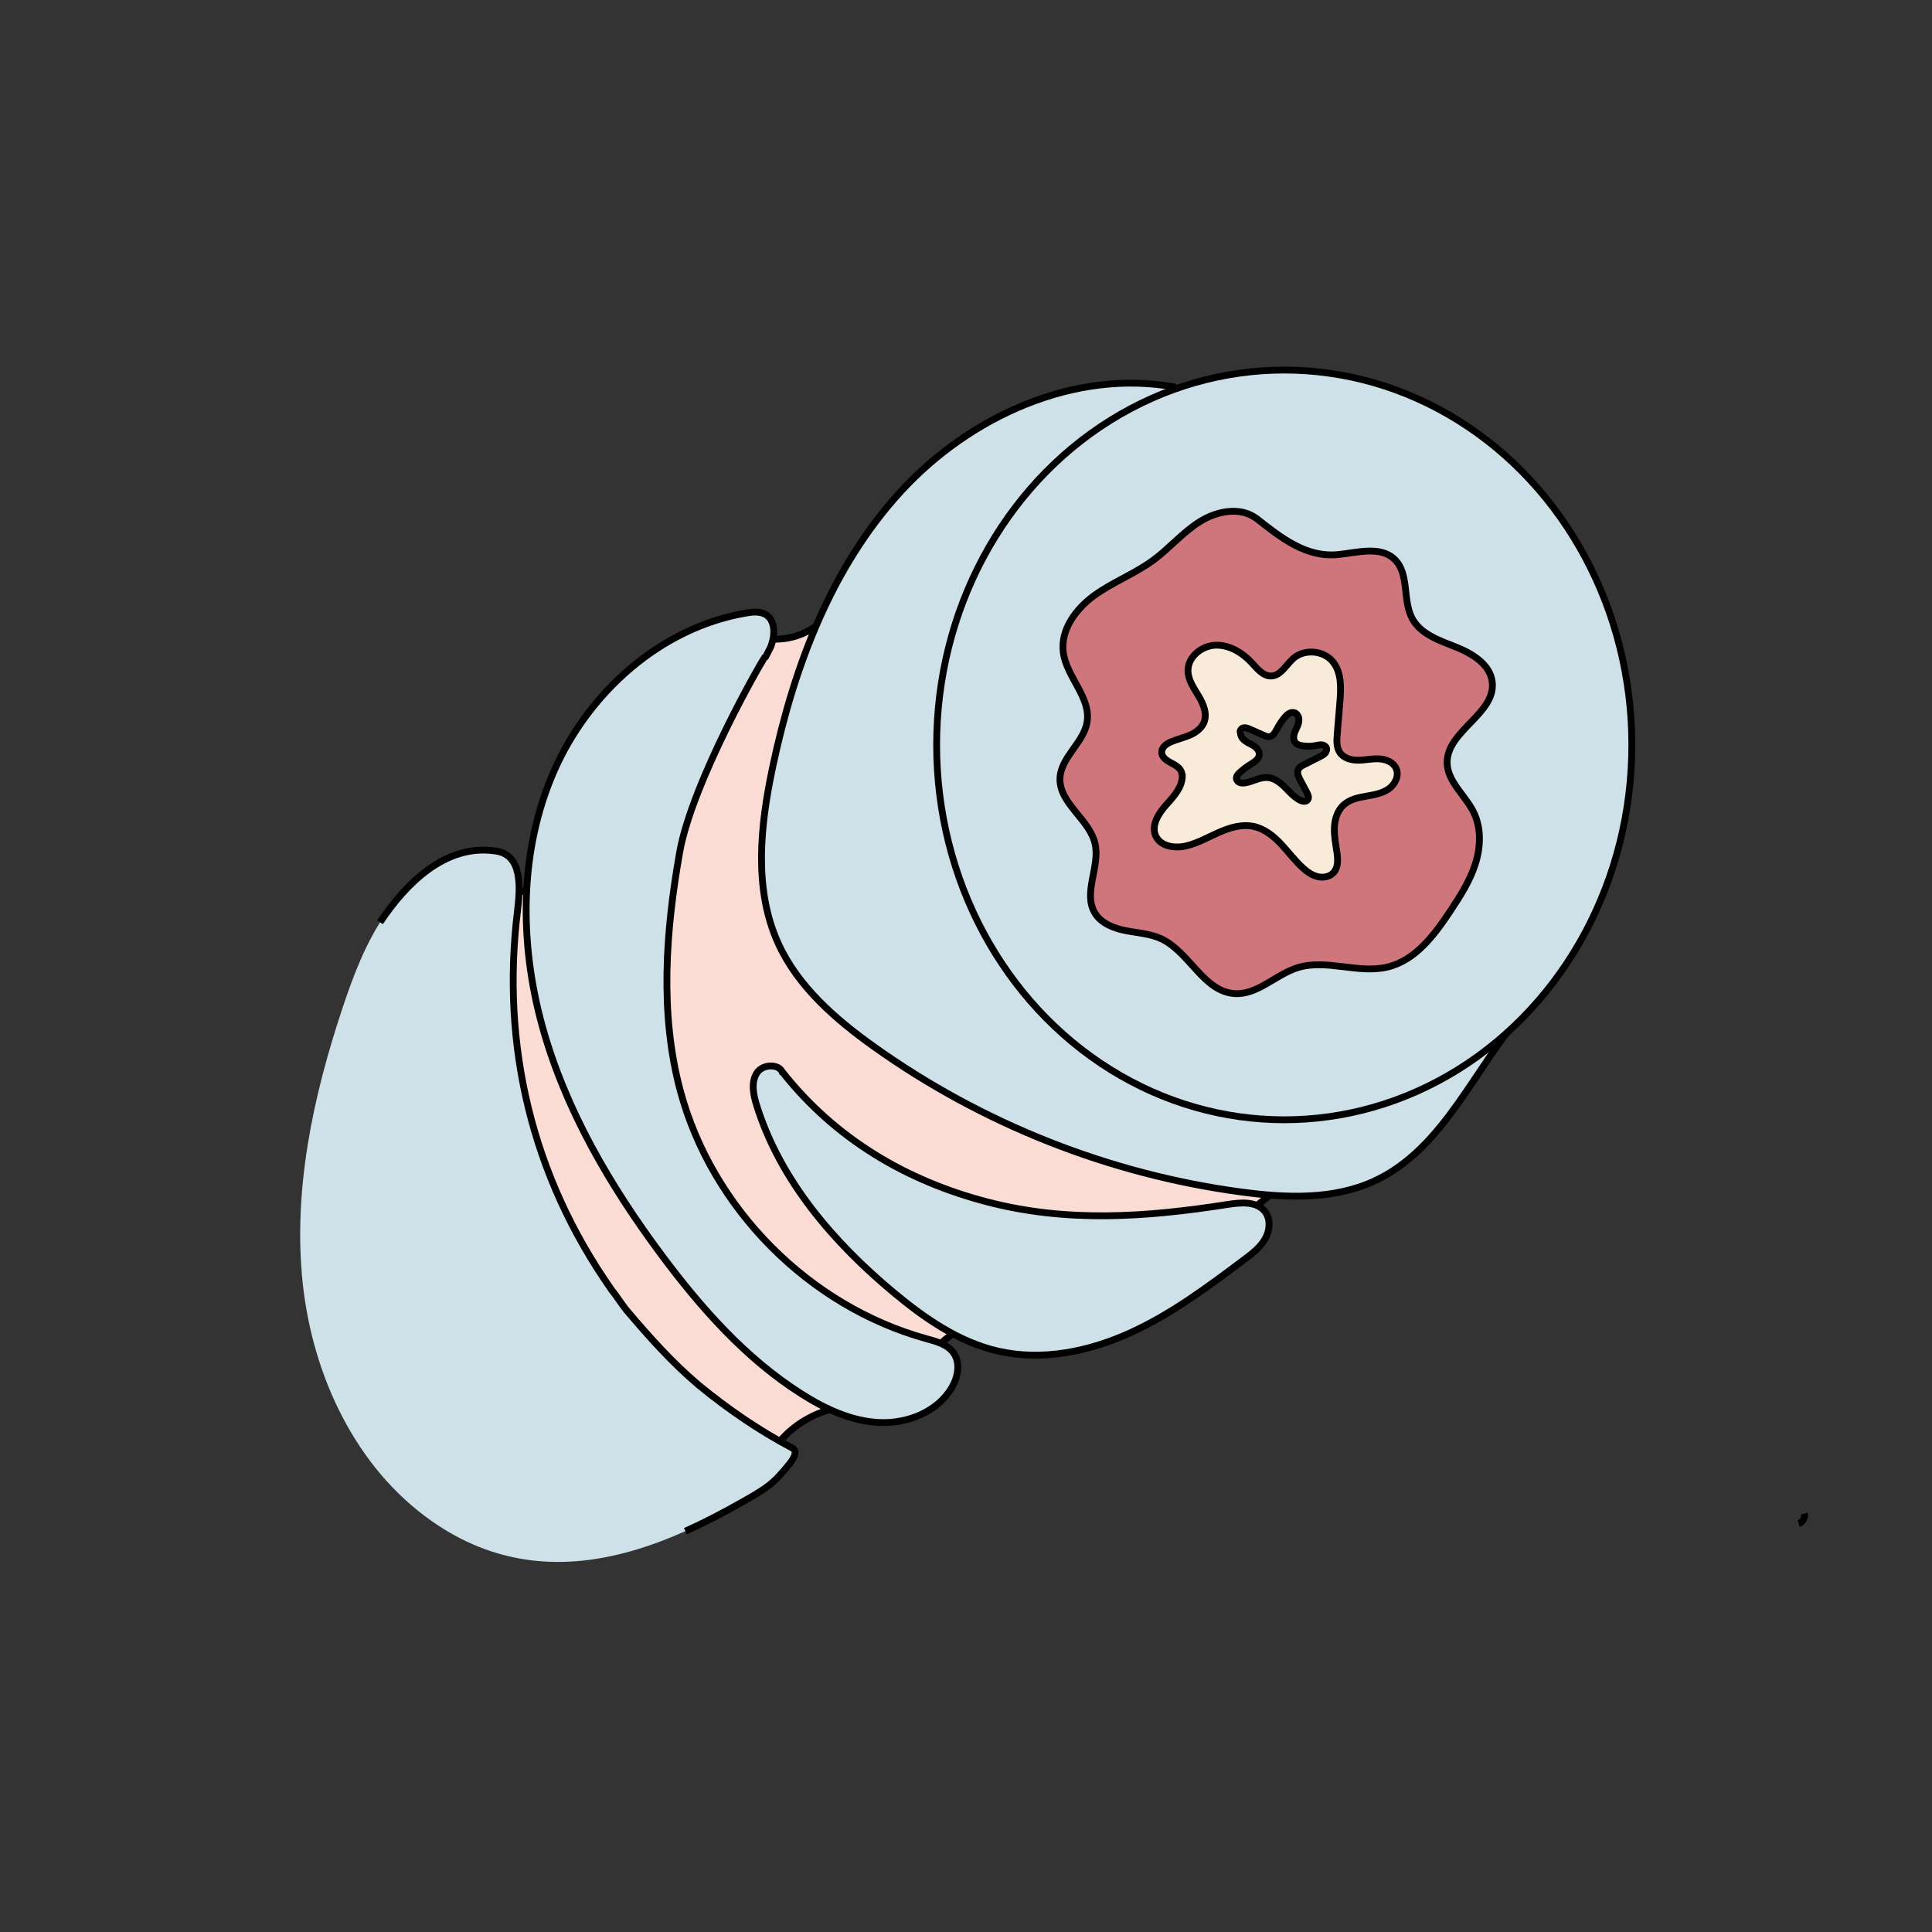 <?xml version="1.0" encoding="utf-8"?>
<!-- Generator: Adobe Illustrator 26.2.1, SVG Export Plug-In . SVG Version: 6.00 Build 0)  -->
<svg version="1.1" xmlns="http://www.w3.org/2000/svg" xmlns:xlink="http://www.w3.org/1999/xlink" x="0px" y="0px"
	 viewBox="0 0 1417.32 1417.32" style="enable-background:new 0 0 1417.32 1417.32;" xml:space="preserve">
<rect x="0" y="0" width="1417.32" height="1417.32" fill="#333333" stroke="none"/>
<style type="text/css">
	.st0{fill:#FADCD4;stroke:#000000;stroke-width:5;stroke-miterlimit:10;}
	.st1{fill:#CEE1E8;}
	.st2{fill:none;stroke:#000000;stroke-width:5;stroke-miterlimit:10;}
	.st3{fill:#CEE1E8;stroke:#000000;stroke-width:5;stroke-miterlimit:10;}
	.st4{fill:#CF767C;}
	.st5{fill:#F8EBD9;}
</style>
<g id="Layer_14">
	<path class="st0" d="M546.61,463.85c12.19,5.92,26.79,6.68,39.53,2.04c12.74-4.63,23.44-14.59,30.11-25.67
		c-11.58,48.63-23.23,97.8-23.29,147.78s12.53,101.64,44.59,140c40.25,48.17,103.96,68.45,164.09,86.46
		c58.32,17.46,116.65,34.92,174.97,52.38c-13.89-5.11-29.64,0.01-42.02,8.12s-22.68,19.07-34.91,27.42
		c-18.77,12.82-41.18,18.95-62.98,25.39c-38.57,11.39-76.66,24.41-114.13,39.01c-18.83,7.33-40.33,18.64-42.45,38.73
		c-105.19-34.28-189.47-126.36-214.35-234.15c-24.88-107.8,10.53-227.5,90.05-304.41"/>
</g>
<g id="Layer_15">
	<path class="st0" d="M360.06,647.81c14.77,9.31,35.46,8.01,48.95-3.08c-5.33,24.72,1.79,50.28,9.78,74.27
		c19.77,59.38,45.25,116.85,75.97,171.37c18.12,32.16,38.91,64.19,69.4,84.99c27.45,18.73,63.21,29.06,79.56,58
		c-32.09-8.12-68.76,9.98-81.83,40.4c-63.24-31.51-117.61-80.58-155.42-140.27s-58.93-129.82-60.39-200.46
		c-0.6-29.32,2.55-60.02,18.42-84.68"/>
</g>
<g id="Layer_12">
	<path class="st1" d="M580.84,1062.1c-70.45-36.41-127.83-96.78-162.78-167.97s-47.65-152.74-38.38-231.5
		c1.32-11.24,2.63-24.06-4.9-32.51c-7.86-8.83-21.82-8.57-33.17-5.24c-24.39,7.16-44.62,24.96-59,45.92
		c-14.38,20.96-23.49,45.03-31.5,69.15c-21.56,64.89-36.28,133.48-29.02,201.47s38.92,135.64,95.02,174.74
		c10.55,7.35,21.85,13.64,33.77,18.45c13.01,5.25,26.74,8.71,40.69,10.26c55.8,6.21,110.35-18.13,158.88-46.37
		c7.79-4.54,15.67-9.31,21.49-16.2c5.82-6.88,16.28-16.75,8.75-20.29"/>
</g>
<g id="Layer_12_copy">
	<path class="st2" d="M502.78,1123.25c14.45-6.44,28.48-13.8,42.22-21.63c6.51-3.71,13.15-7.37,19.09-11.96
		c5.37-4.15,9.87-9.41,14.16-14.65c2.47-3.02,8.46-10.32,2.43-13.01"/>
	<path class="st2" d="M580.84,1062.1c-24.2-12.9-46.2-27.9-68.2-45.9c-20-17-36-35-53-55c-4-5-7-10-11-15c-59-84-81-180-69-278
		c2-17,4-42-17-44c-36-5-65,24-83.83,52.39"/>
</g>
<g id="Layer_11">
	<path class="st3" d="M561.14,482.89c4.45-8.89,4.03-7.09,5.44-12.02c2.12-7.42,1.43-16.8-5.43-20.33
		c-4.14-2.13-9.09-1.6-13.68-0.83c-62.66,10.55-115.71,58.06-141.17,116.27s-25.41,125.49-8.52,186.74s49.64,117.09,87.6,168.05
		c28.88,38.78,61.54,75.69,102.33,101.64c17.42,11.08,36.82,20.23,57.45,21.15c20.62,0.92,42.62-7.82,53.07-25.62
		c4.56-7.77,6.51-18.17,1.26-25.49c-4.44-6.2-12.53-8.33-19.88-10.36c-86.14-23.81-157.33-95.51-180.52-181.82
		c-15.25-56.75-10.7-116.99-0.52-174.86c9.01-51.25,60.18-140.64,62.78-143.72"/>
</g>
<g id="Layer_10">
	<path class="st3" d="M574.43,788.24c-1.37-8.12-14.65-8.12-19.14-1.22c-4.49,6.91-2.66,16.02-0.2,23.89
		c17.17,55.04,56.5,100.71,100.84,137.56c22.54,18.73,47.41,36,75.96,42.63c32.37,7.51,66.76,0.5,97.02-13.22
		c30.27-13.72,57.12-33.82,83.71-53.76c5.77-4.33,11.7-8.83,15.34-15.07c3.63-6.24,4.41-14.72-0.09-20.37
		c-6.05-7.6-17.66-6.59-27.26-5.09c-59.88,9.38-117.82,13.42-176.47-1.89c-58.65-15.3-111.14-45.77-150.31-95.46"/>
	<path class="st3" d="M1323.73,1110.31c0.69,3.04-1.26,6.44-4.24,7.37"/>
</g>
<g id="Layer_9">
	<path class="st3" d="M862.37,284.05c-73.87-13.73-151.01,21.33-201.75,76.73s-78.26,128.48-93.8,201.99
		c-9.07,42.92-14.09,89.33,4.07,129.26c14.44,31.76,41.92,55.6,70.32,75.87c79.48,56.74,172.98,93.68,269.78,106.6
		c32.68,4.36,67.28,5.75,97.2-8.08c51.86-23.97,73.88-84.61,112.04-127.13c-65.16-30.02-130.32-60.03-195.49-90.05
		c-27.31-12.58-55.54-25.85-74.9-48.85c-30.58-36.33-32.33-89.33-21.79-135.63c10.54-46.3,31.57-89.73,41.81-136.09
		c3.44-15.58,4.06-35.23-9.38-43.82"/>
</g>
<g id="Layer_3">
	<path class="st1" d="M942.12,271.48c-140.83,0-255,123.12-255,275s114.17,275,255,275s255-123.12,255-275
		S1082.95,271.48,942.12,271.48z M969.8,555.16c-5.13,1.13-16.7,4.64-16.61,11.19c0.1,6.78,7.52,11.09,7.22,17.97
		c-0.18,4.15-4.92,6.02-7.98,3.3c-3.9-3.46-7.07-7.47-10.66-11.21c-3.86-4.02-8.13-3.71-12.68-6.01c-0.47-0.24-0.9-0.6-1.26-1.03
		c-0.28,0.24-0.56,0.48-0.83,0.73c-1.75,1.62-3.79,1.59-5.36,0.7c-2.31,1.36-4.75,2.48-7.23,3.09c-4.01,1-7.51-3.35-5.39-7.01
		c0.98-1.7,2.61-2.38,4.19-3.42c2.01-1.32,3.61-3.16,5.65-4.41c1.23-0.76,2.57-1.3,3.93-1.76c1.04-3.25-0.36-6.2-2.8-8.6
		c-3.25-3.21-9.53-3.87-9.72-9.42c-0.11-3.01,3.2-5.68,6.13-4.67c1.5,0.52,3.22,1.59,5.03,2.77c0.18,0.06,0.35,0.13,0.48,0.19
		c0.86,0.46,1.69,1.05,2.48,1.69c3.46,2.12,7.03,3.77,9.91,2.11c5.48-3.15,5.83-11.84,10.66-15.58c3.81-2.96,8.91-0.28,8.02,4.67
		c-0.76,4.2-4.41,13.4,0.01,16.74c2.01,1.52,4.54,1.38,7.07,0.79c1.86-0.66,3.74-1.19,5.56-1.6c0.58-0.15,1.14-0.27,1.66-0.35
		C973.13,545.24,975.9,553.82,969.8,555.16z"/>
</g>
<g id="Layer_3_copy">
	<ellipse class="st2" cx="942.12" cy="546.48" rx="255" ry="275"/>
</g>
<g id="Layer_4">
	<path class="st4" d="M1061.63,559.45c-0.22-23.34,35.76-35.92,33.09-59.11c-1.48-12.89-14.56-20.88-26.62-25.67
		c-12.05-4.79-25.69-9.33-31.96-20.68c-7.5-13.61-1.92-33.22-13.25-43.85c-10.4-9.76-26.93-4.8-41.12-3.34
		c-23.49,2.42-41.9-12.15-60.53-26.91l0.04,0.16c-11.94-8.54-28.97-5.07-41.37,2.79s-22.03,19.39-33.84,28.1
		c-13.48,9.93-29.49,15.96-43.08,25.73c-13.59,9.77-25.14,25.31-22.97,41.91c2.36,18.09,20.31,32.98,17.47,51
		c-2.41,15.29-19.27,25.84-19.89,41.31c-0.74,18.52,21.66,30.04,25.74,48.13c3.8,16.85-9.11,36.09-0.11,50.84
		c4.64,7.6,13.8,11.14,22.54,12.86c8.74,1.72,17.89,2.19,25.98,5.92c20.76,9.57,30.98,38.66,53.79,40.26
		c16.86,1.18,30.18-13.91,46.3-18.97c21.26-6.68,44.75,4.78,66.38-0.59c20.38-5.06,34.15-23.56,45.75-41.06
		c7.2-10.85,14.32-21.96,18.3-34.35c3.98-12.39,4.54-26.4-1.21-38.07C1074.9,583.31,1061.76,573.4,1061.63,559.45z M969.05,555.36
		c-2.83,1.16-5.82,2.17-8.89,2.78c-0.44,0.21-0.89,0.41-1.33,0.61c-2.34,1.03-5.34,2.33-6.5,4.86c-1.52,3.33,1.02,8.9,3.62,13.04
		c1.15,1.58,2.27,3.17,3.39,4.7c3.05,4.17-3.57,8.91-6.99,5.39c-1.84-1.89-3.77-4.21-5.47-6.78c-3.78-3.7-8.55-6.83-12.98-8.32
		c-3.4-1.15-7.54-1.51-10.96-0.84c-1.14,0.22-2.24,0.57-3.32,0.97c-1.88,0.99-3.79,1.83-5.7,2.38c-5.57,1.61-7.74-5.69-3.67-8.7
		c3.03-2.25,6.36-3.84,9.85-4.8c2.78-1.93,5.03-4.27,5.04-6.63c0.01-3.13-2.01-5.07-4.54-6.4c-2.86-1.5-5.14-3.31-7.76-5.17
		c-4.65-3.36-0.64-10.65,4.57-7.81c1.76,0.96,3.7,1.75,5.6,2.61c1.47,0.4,2.93,0.8,3.98,1.4c1.16,0.67,3.15,2.93,4.53,2.9
		c0.96-0.02,2.89-1.88,3.65-2.36c0.37-0.24,0.75-0.4,1.13-0.51c0.98-2.77,2.58-5.26,4.07-7.81c1.54-2.62,2.87-5.24,5.52-6.9
		c4-2.51,7.78,1.63,7.21,5.55c-0.64,4.45-7.1,12.97-2.37,16.37c2.17,1.56,5.16,1.63,7.7,1.36c0.38-0.04,0.76-0.07,1.14-0.1
		c3.24-0.9,6.53-1.21,9.49-0.79C974.22,547.07,972.69,553.86,969.05,555.36z"/>
</g>
<g id="Layer_4_copy">
	<path class="st2" d="M921.29,380.04c-11.94-8.54-28.97-5.07-41.37,2.79c-12.4,7.86-22.03,19.39-33.84,28.1
		c-13.48,9.93-29.49,15.96-43.08,25.73c-13.59,9.77-25.14,25.31-22.97,41.91c2.36,18.09,20.31,32.98,17.47,51
		c-2.41,15.29-19.27,25.84-19.89,41.31c-0.74,18.52,21.66,30.04,25.74,48.13c3.8,16.85-9.11,36.09-0.11,50.84
		c4.64,7.6,13.8,11.14,22.54,12.86c8.74,1.72,17.89,2.19,25.98,5.92c20.76,9.57,30.98,38.66,53.79,40.26
		c16.86,1.18,30.18-13.91,46.3-18.97c21.26-6.68,44.75,4.78,66.38-0.59c20.38-5.06,34.15-23.56,45.75-41.06
		c7.2-10.85,14.32-21.96,18.3-34.35c3.98-12.39,4.54-26.4-1.21-38.07c-6.16-12.52-19.3-22.43-19.44-36.39
		c-0.22-23.34,35.76-35.92,33.09-59.11c-1.48-12.89-14.56-20.88-26.62-25.67c-12.05-4.79-25.69-9.33-31.96-20.68
		c-7.5-13.61-1.92-33.22-13.25-43.85c-10.4-9.76-26.93-4.8-41.12-3.34c-23.49,2.42-41.9-12.15-60.52-26.91"/>
</g>
<g id="Layer_5">
	<path class="st5" d="M1024.26,563.85c-2.03-4.64-7.48-6.87-12.53-7.14s-10.09,0.94-15.15,1c-5.07,0.07-10.62-1.33-13.53-5.48
		c-2.72-3.87-2.44-9.03-2.05-13.75c0.64-7.75,1.29-15.49,1.93-23.24c0.86-10.34,1.38-21.83-5.2-29.85
		c-6.86-8.36-20.87-9.48-28.98-2.32c-5.31,4.69-9.1,12.62-16.18,12.85c-5.84,0.18-10.09-5.14-14.04-9.44
		c-6.91-7.52-16.41-13.43-26.62-13.16s-20.45,8.44-20.4,18.65c0.03,6.81,4.25,12.77,7.76,18.6c3.51,5.84,6.52,12.95,4.01,19.28
		c-1.79,4.5-6.04,7.56-10.48,9.49c-4.44,1.92-9.22,2.95-13.67,4.84c-3.38,1.43-6.96,4.02-6.92,7.69c0.05,3.95,4.16,6.41,7.68,8.2
		c3.53,1.78,7.53,4.62,7.08,8.55l0.34-1.08v0.68c0.58,8.76-6.1,15.97-11.81,22.33s-11.2,15.18-7.56,22.91
		c3.61,7.64,14.06,9.11,22.28,7.14c8.46-2.02,16.11-6.44,24.07-9.95s16.78-6.16,25.29-4.37c7.9,1.66,14.54,6.96,20.09,12.83
		s10.33,12.46,16.35,17.84c3.13,2.8,6.7,5.31,10.8,6.24c4.1,0.93,8.81,0.03,11.6-3.11c3.39-3.82,3.11-9.56,2.38-14.61
		c-0.88-6.08-2.13-12.17-1.87-18.3s2.21-12.5,6.76-16.62c4.34-3.93,10.36-5.32,16.13-6.35c5.77-1.03,11.78-1.94,16.64-5.21
		C1023.31,575.68,1026.61,569.22,1024.26,563.85z M970.75,555.02c-2.95,2.4-6.91,4-10.76,4.4c-0.36,1.03-1.09,1.97-2.32,2.65
		c-4.55,2.51-4.49,4.99-2.47,9.38c1.69,3.66,3.27,7.21,4.52,11.05c1.09,3.34-3.11,6.66-6.06,4.66
		c-6.21-4.19-10.08-12.33-17.41-14.94c-6.69-2.38-14.45-0.26-21.05,1.69c-0.59,0.21-1.17,0.4-1.76,0.52
		c-5.02,1.07-8.92-6.55-3.7-8.77c0.38-0.16,0.77-0.32,1.15-0.47c0,0,0-0.01,0-0.01c0.02,0,0.05-0.01,0.07-0.01
		c1.6-0.65,3.23-1.25,4.88-1.77c2.06-1.02,4.08-2.28,5.44-3.25c2.11-1.51,3.08-4,4.65-5.93c-1.49-1.42-3.03-2.77-4.28-4.43
		c-1.13-1.5-1.82-1.94-3.26-3.07c-1.33-1.04-2.47-2.3-3.92-3.22c-0.05,0.01-1.13-0.51-1.13-0.51c-0.5-0.3-1.14-0.71-1.5-1.17
		c-1.64-2.11-1.79-4.48,0-6.56c0.04-0.04,0.08-0.09,0.11-0.13c1.07-1.24,3.17-1.73,4.71-1.24c1.69,0.54,2.66,1.57,4.01,2.58
		c1.23,0.92,2.33,1.11,3.77,1.52c2.6,0.73,4.7,2.21,6.64,3.94c0.79-0.94,1.84-1.61,2.98-1.81c3.27-5.26,6.46-11.07,10.75-15.21
		c4.18-4.03,10.54,1.09,7.88,6.08c-2.7,5.07-4.87,10.79-3.34,16.21c1.25-0.01,2.59,0.06,4,0.07c2.79,0.03,5.42-0.23,8.09-0.99
		c3.01-0.86,5.52-1.45,8.26,0.58C972.11,548.62,973.61,552.7,970.75,555.02z"/>
</g>
<g id="Layer_5_copy">
	<path class="st2" d="M866.97,568.61c0.44-3.93-3.56-6.76-7.08-8.55c-3.53-1.78-7.64-4.25-7.68-8.2c-0.04-3.66,3.54-6.26,6.92-7.69
		c4.46-1.88,9.24-2.91,13.67-4.84c4.44-1.92,8.69-4.99,10.48-9.49c2.51-6.33-0.5-13.44-4.01-19.28s-7.73-11.79-7.76-18.6
		c-0.05-10.21,10.2-18.38,20.4-18.65c10.2-0.27,19.71,5.64,26.62,13.16c3.95,4.3,8.21,9.63,14.04,9.44
		c7.08-0.22,10.87-8.16,16.18-12.85c8.11-7.16,22.11-6.04,28.98,2.32c6.58,8.02,6.06,19.52,5.2,29.85
		c-0.64,7.75-1.29,15.49-1.93,23.24c-0.39,4.72-0.67,9.87,2.05,13.75c2.91,4.14,8.47,5.54,13.53,5.48c5.07-0.07,10.09-1.28,15.15-1
		c5.06,0.27,10.51,2.5,12.53,7.15c2.35,5.37-0.95,11.83-5.81,15.1c-4.86,3.27-10.87,4.18-16.64,5.21
		c-5.77,1.03-11.79,2.42-16.13,6.35c-4.55,4.13-6.51,10.48-6.76,16.62s1,12.22,1.87,18.3c0.73,5.05,1.01,10.8-2.38,14.61
		c-2.79,3.14-7.5,4.05-11.6,3.11c-4.1-0.93-7.66-3.44-10.8-6.24c-6.02-5.38-10.8-11.97-16.35-17.84s-12.19-11.17-20.09-12.83
		c-8.51-1.79-17.33,0.86-25.29,4.37s-15.61,7.93-24.07,9.95c-8.22,1.96-18.67,0.5-22.28-7.14c-3.64-7.73,1.85-16.55,7.56-22.91
		s12.4-13.56,11.81-22.33c0-0.23,0-0.45,0-0.68"/>
</g>
<g id="Layer_6">
	<path class="st2" d="M910.23,536.78c-0.65,2.49,0.97,5.06,3.01,6.62c2.04,1.56,4.52,2.45,6.66,3.87c2.14,1.42,4.05,3.67,3.91,6.24
		c-0.19,3.4-3.64,5.51-6.53,7.31c-2.77,1.73-5.39,3.71-7.8,5.92c-1.33,1.22-2.71,2.81-2.43,4.6c0.2,1.3,1.3,2.34,2.53,2.78
		s2.6,0.39,3.9,0.18c5.63-0.88,10.87-4.34,16.55-3.88c4.85,0.39,9,3.59,12.47,7s6.69,7.25,10.99,9.53c1.87,0.99,4.55,1.5,5.83-0.19
		c1.19-1.57,0.25-3.81-0.69-5.54c-1.68-3.07-3.32-6.15-4.92-9.26c-1.21-2.34-2.41-5.12-1.28-7.5c0.82-1.72,2.64-2.7,4.34-3.55
		c3.9-1.97,7.8-3.94,11.7-5.91c1.32-0.66,2.67-1.36,3.64-2.47c0.97-1.11,1.48-2.76,0.85-4.09c-0.6-1.28-2.07-1.94-3.47-2.04
		s-2.79,0.28-4.18,0.55c-3.3,0.64-6.71,0.69-10.03,0.15c-1.78-0.29-3.65-0.81-4.86-2.15c-1.48-1.64-1.62-4.13-1.07-6.27
		s1.69-4.07,2.53-6.12c0.72-1.77,1.23-3.69,0.92-5.57s-1.57-3.7-3.42-4.2c-2.73-0.74-5.31,1.51-7.09,3.7
		c-2.11,2.6-3.96,5.4-5.53,8.36c-1.27,2.39-2.77,5.21-5.45,5.58c-1.43,0.19-2.84-0.4-4.17-0.99c-3.38-1.49-6.76-2.98-10.14-4.47
		c-1.56-0.69-3.27-1.39-4.94-0.98c-1.66,0.41-2.95,2.51-1.93,3.88"/>
</g>
</svg>
